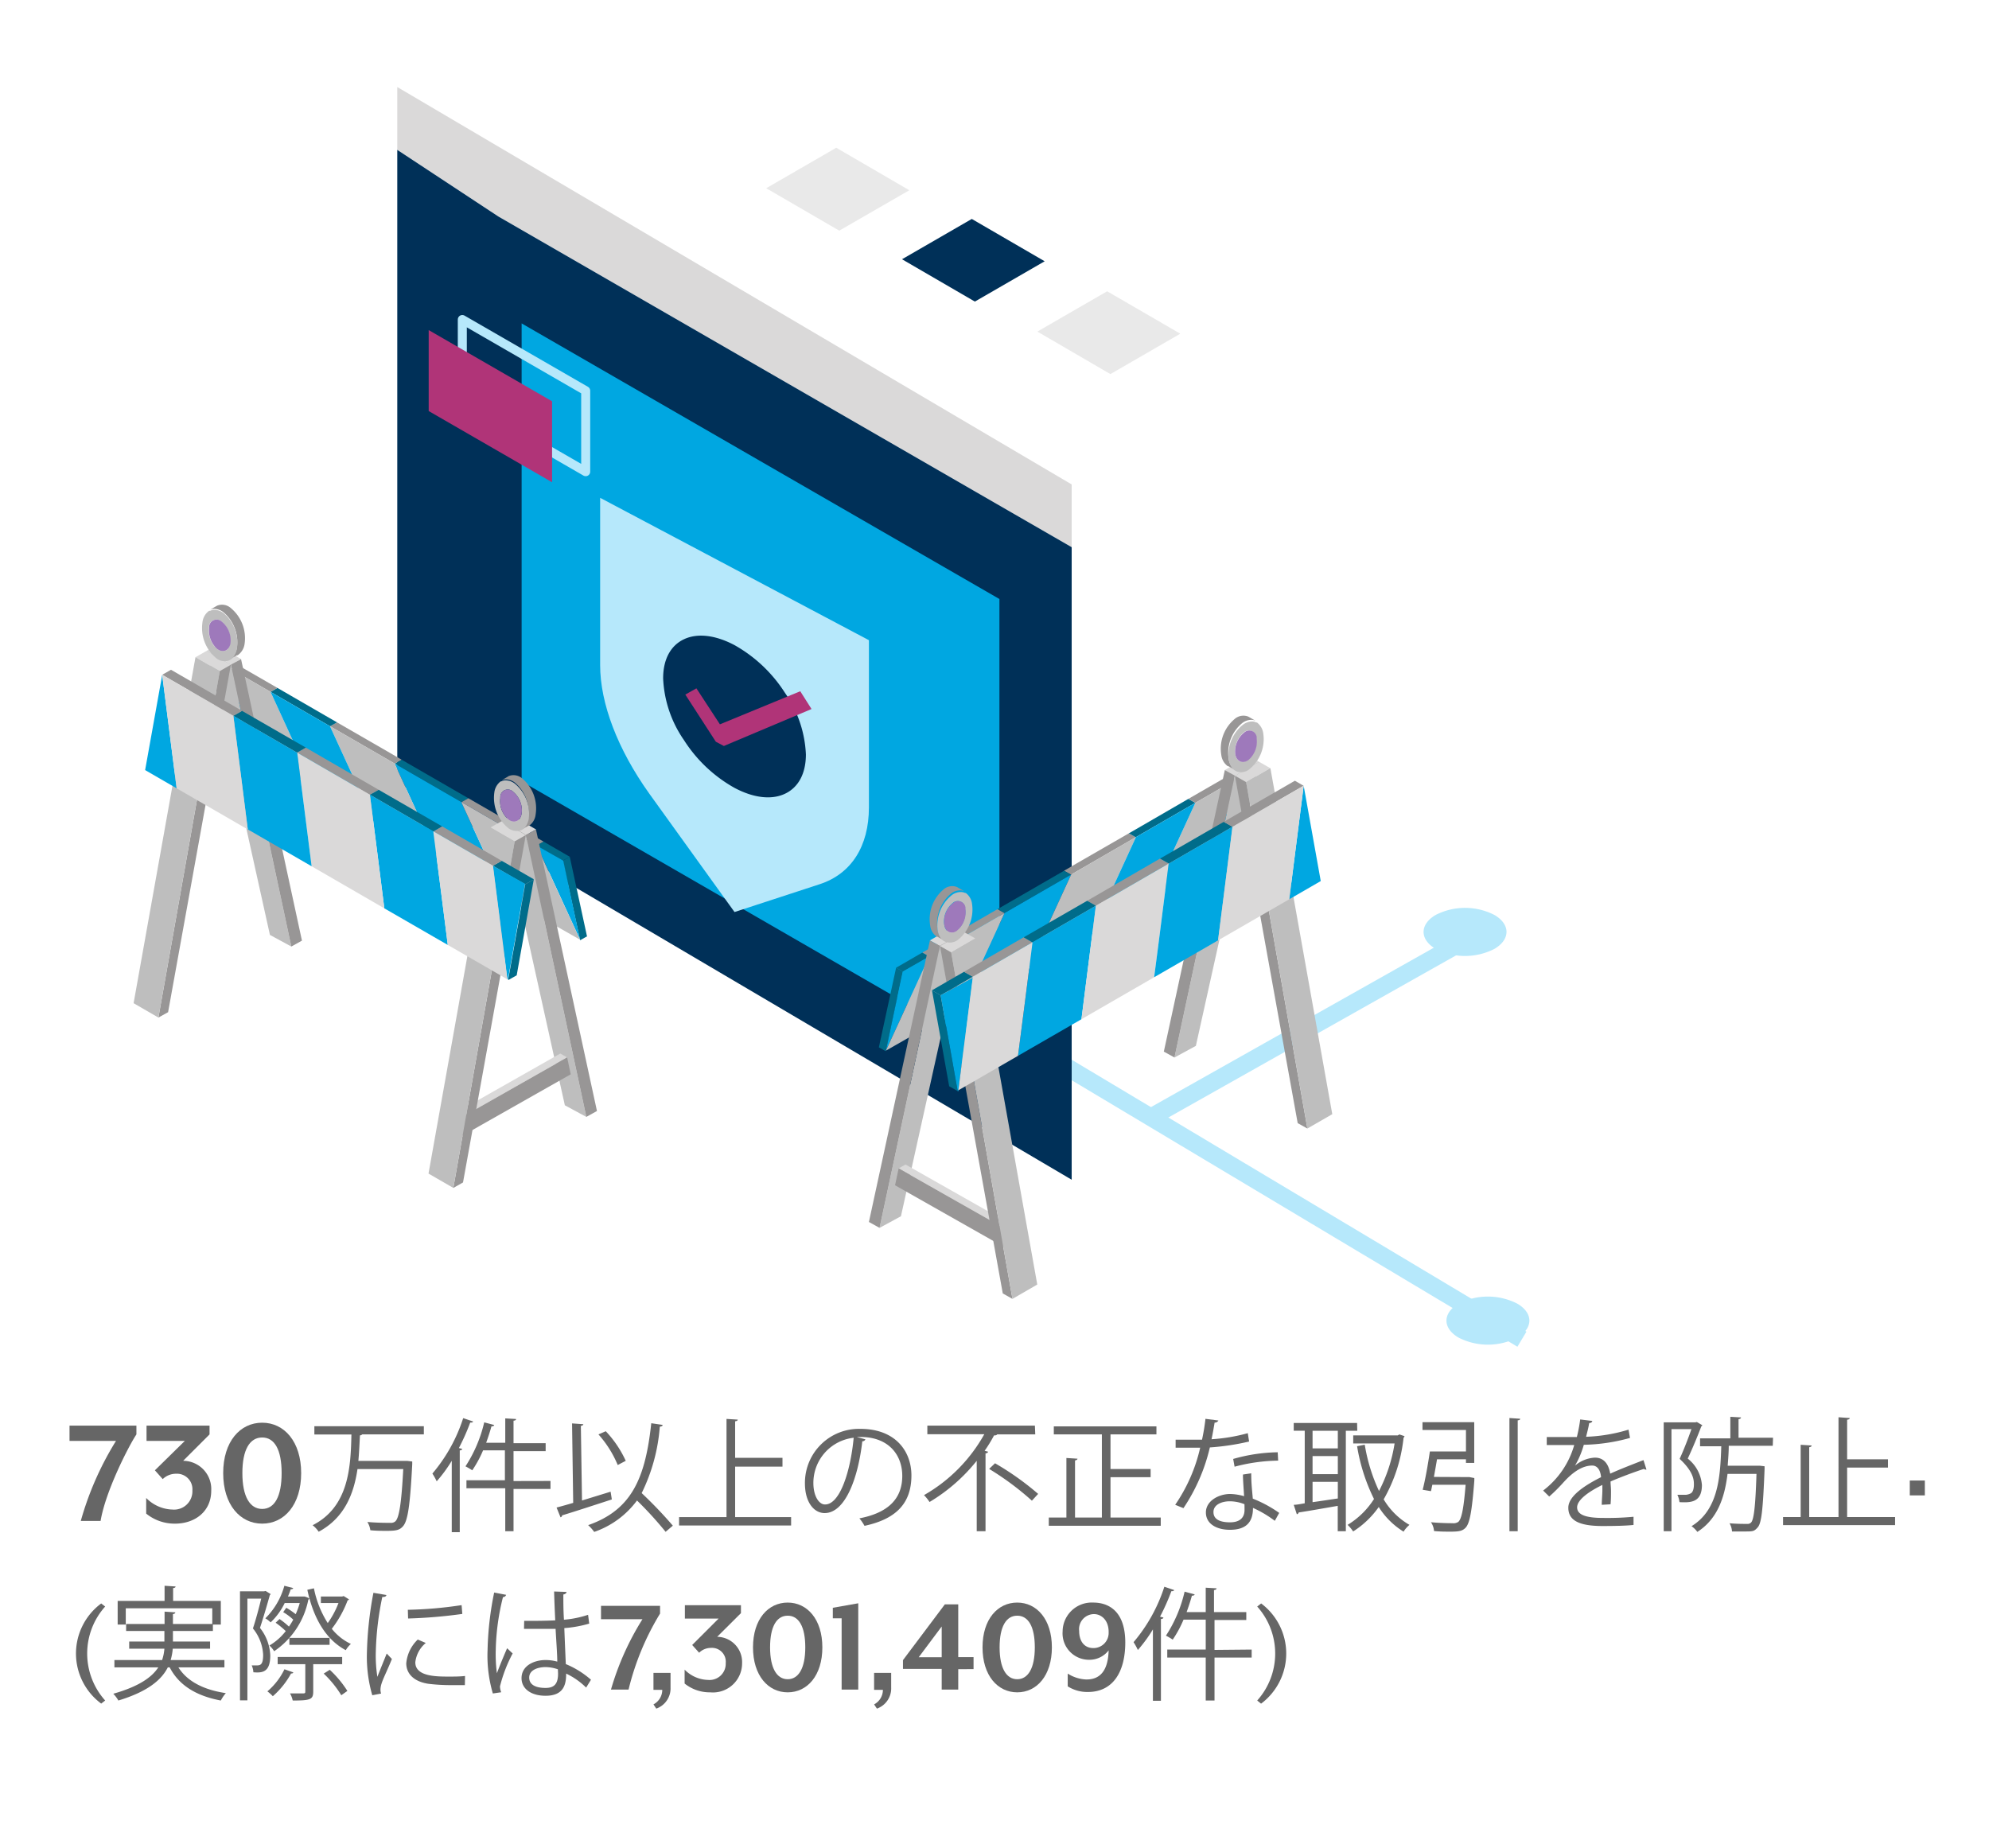 <svg id="7913f2cc-8426-4262-a59f-365bd0ae9d08" data-name="Layer 1" xmlns="http://www.w3.org/2000/svg" xmlns:xlink="http://www.w3.org/1999/xlink" viewBox="0 0 226 210"><defs><clipPath id="7d7936cb-27d4-4f41-bca5-639691f6e3e1"><polygon points="134.11 37.92 125.8 33.1 117.87 37.68 126.17 42.51 134.11 37.92" style="fill:none"/></clipPath><clipPath id="7b8c4732-e378-4580-8c53-3577afaa64fa"><polygon points="118.7 29.69 110.42 24.88 102.49 29.46 110.77 34.27 118.7 29.69" style="fill:none"/></clipPath><clipPath id="aca85e1f-8408-4b09-a28c-c0bf0352b019"><polygon points="103.32 21.62 95.02 16.79 87.06 21.39 95.36 26.21 103.32 21.62" style="fill:none"/></clipPath></defs><title>OurOffering</title><line x1="88.86" y1="101.91" x2="172.93" y2="152.18" style="fill:none;stroke:#b6e8fb;stroke-miterlimit:10;stroke-width:2px"/><g style="isolation:isolate"><path d="M172.4,152a7.33,7.33,0,0,1-6.67,0c-1.84-1.07-1.83-2.79,0-3.86a7.33,7.33,0,0,1,6.67,0c1.84,1.07,1.83,2.79,0,3.86Z" style="fill:#b6e8fb"/></g><line x1="131" y1="126.83" x2="165.99" y2="107.11" style="fill:none;stroke:#b6e8fb;stroke-miterlimit:10;stroke-width:2px"/><g style="isolation:isolate"><path d="M169.8,107.83a7.33,7.33,0,0,1-6.67,0c-1.84-1.07-1.83-2.79,0-3.86a7.33,7.33,0,0,1,6.67,0c1.84,1.07,1.83,2.79,0,3.86Z" style="fill:#b6e8fb"/></g><path d="M11.43,172.83H9.18a35.19,35.19,0,0,1,4-9.09H7.9V162h7.6v1C14.62,164.32,12,169.43,11.43,172.83Z" style="fill:#666"/><path d="M19.89,173.14A5.12,5.12,0,0,1,16.61,172v-1.78a4.33,4.33,0,0,0,3,1.32,2.08,2.08,0,0,0,2.25-2.17A1.76,1.76,0,0,0,20,167.47a2.16,2.16,0,0,0-1.51.61l-.89-1L21,163.74H16.65V162h7.16v1l-3,3a3.21,3.21,0,0,1,3.19,3.4C24,171.75,22.16,173.14,19.89,173.14Z" style="fill:#666"/><path d="M29.79,173.14c-2.5,0-4.43-2.14-4.43-5.74s1.93-5.73,4.43-5.73,4.43,2.14,4.43,5.73S32.31,173.14,29.79,173.14Zm0-9.79c-1.41,0-2.25,1.38-2.25,4.05s.86,4.07,2.25,4.07S32,170.08,32,167.4,31.19,163.35,29.79,163.35Z" style="fill:#666"/><path d="M48.16,163h-7a.39.39,0,0,1-.26.11c-.05.91-.09,1.91-.18,2.9h5.56l.56.07c0,.09,0,.22,0,.32-.25,4.75-.51,6.47-1.07,7.06-.36.4-.73.5-1.82.5-.53,0-1.2,0-1.87-.07a2.33,2.33,0,0,0-.34-.94c1.11.1,2.17.1,2.62.1a.75.75,0,0,0,.56-.17c.43-.4.69-2,.9-5.94h-5.2c-.41,2.78-1.46,5.54-4.41,7.12a3.23,3.23,0,0,0-.69-.74c4.12-2.09,4.33-6.61,4.41-10.31H35.72v-.94H48.16Z" style="fill:#666"/><path d="M51.33,166a16.14,16.14,0,0,1-1.71,2.33,7.11,7.11,0,0,0-.49-.88,18.47,18.47,0,0,0,3.5-6.3l1.12.38c0,.1-.15.14-.32.12a24.89,24.89,0,0,1-1.29,2.9l.38.1c0,.08-.1.15-.28.17v9.29h-.91Zm11.22,2.29v.91h-4.2V174h-.94v-4.88H53v-.91h4.37v-3.4H54.89a12.86,12.86,0,0,1-1.23,2.27,7.37,7.37,0,0,0-.77-.45,15.68,15.68,0,0,0,2.13-5l1.13.3c0,.1-.14.16-.31.16-.17.62-.38,1.25-.6,1.86h2.17v-2.77l1.23.07c0,.11-.1.18-.29.19V164H62v.9H58.35v3.4Z" style="fill:#666"/><path d="M66.13,170.51l3.25-1,.14.88c-2.06.67-4.26,1.39-5.65,1.81a.23.23,0,0,1-.18.22l-.45-1.11c.54-.14,1.18-.32,1.89-.53L65,161.75l1.28.09c0,.09-.1.17-.28.19Zm9.16-8.59c0,.13-.13.18-.32.2a20.58,20.58,0,0,1-2.06,7.55,48.18,48.18,0,0,1,3.54,3.7l-.82.7a41.27,41.27,0,0,0-3.25-3.56,10.17,10.17,0,0,1-4.86,3.57,5.38,5.38,0,0,0-.69-.77c4.93-1.72,6.5-5.31,7.17-11.58Zm-6.46.72A12.36,12.36,0,0,1,71.1,166l-.91.48A12.36,12.36,0,0,0,68,163Z" style="fill:#666"/><path d="M83.53,172.4h6.36v.95H77.16v-.95h5.39V161.24l1.28.08c0,.1-.1.17-.3.19v4.15h5.38v1H83.53Z" style="fill:#666"/><path d="M98.33,163.56a.35.35,0,0,1-.35.22c-.5,4.36-2,8.16-4.28,8.16-1.18,0-2.24-1.18-2.24-3.39a6.14,6.14,0,0,1,6.3-6.18c4,0,5.8,2.56,5.8,5.29,0,3.34-1.94,5-5.33,5.73a5.37,5.37,0,0,0-.58-.85c3.22-.62,4.87-2.19,4.87-4.83,0-2.31-1.48-4.42-4.76-4.42l-.42,0ZM97,163.38a5.16,5.16,0,0,0-4.58,5.14c0,1.5.64,2.44,1.31,2.44C95.42,171,96.64,167.22,97,163.38Z" style="fill:#666"/><path d="M117.63,163H113.3c-.06.1-.2.12-.35.11a16.09,16.09,0,0,1-1.07,1.75l.4.11a.3.3,0,0,1-.3.18V174h-1V166a19.94,19.94,0,0,1-5.36,4.68,5.13,5.13,0,0,0-.63-.78,18.11,18.11,0,0,0,6.85-6.92h-6.47V162h12.22Zm-.38,7.53a32.46,32.46,0,0,0-4.86-3.61l.67-.64a32,32,0,0,1,4.9,3.48Z" style="fill:#666"/><path d="M126.18,172.45h5.71v.93H119.17v-.93h2v-6.77l1.26.08c0,.1-.1.17-.28.2v6.49h3.05V163h-5.46v-.91H131.4V163h-5.22v3.93h4.56v.93h-4.56Z" style="fill:#666"/><path d="M138.44,161.42a.46.46,0,0,1-.43.24c-.1.61-.23,1.34-.35,1.89a20,20,0,0,0,4.12-.69l.15.95a27.62,27.62,0,0,1-4.46.67,20.85,20.85,0,0,1-3,6.9l-.94-.38a18.76,18.76,0,0,0,2.84-6.49h-2.79v-.91h3a23,23,0,0,0,.39-2.37Zm3.73,6c0,1.14.1,1.91.18,2.88a14.15,14.15,0,0,1,3,1.62l-.5.9a12.7,12.7,0,0,0-2.48-1.47c0,1.4-.56,2.49-2.62,2.49-1.55,0-2.75-.7-2.73-2s1.47-2.07,2.76-2.07a6.16,6.16,0,0,1,1.58.25c-.05-.89-.13-1.81-.13-2.46Zm-.77,3.51a4.62,4.62,0,0,0-1.67-.33c-.84,0-1.84.34-1.85,1.21s.79,1.18,1.88,1.18,1.65-.5,1.65-1.42C141.41,171.31,141.41,171.1,141.4,170.89Zm3.83-4.95a20.18,20.18,0,0,0-4.95.69l-.16-.88a19.28,19.28,0,0,1,5.06-.76Z" style="fill:#666"/><path d="M154.22,162.59h-1.3V174H152v-2.88c-1.68.29-3.35.59-4.44.75a.24.24,0,0,1-.21.2L147,171c.37,0,.79-.1,1.25-.17v-8.25H147v-.88h7.2Zm-2.21,2v-2h-2.87v2Zm0,2.93v-2.06h-2.87v2.06Zm-2.87.87v2.31c.89-.12,1.89-.28,2.87-.42v-1.89ZM159,163l.59.2a.37.37,0,0,1-.11.18,17.89,17.89,0,0,1-2.26,7,8.13,8.13,0,0,0,2.93,2.9,3.29,3.29,0,0,0-.67.77,8.77,8.77,0,0,1-2.82-2.8,10.33,10.33,0,0,1-2.91,2.78,4,4,0,0,0-.63-.75,9.2,9.2,0,0,0,3-2.94,21.15,21.15,0,0,1-1.92-6l.87-.17a19.91,19.91,0,0,0,1.62,5.26,17.58,17.58,0,0,0,1.77-5.4h-4.7v-.92h5.07Z" style="fill:#666"/><path d="M166.75,167.85l.21,0,.56.11c0,.08,0,.2,0,.29-.27,3.49-.52,4.87-1,5.36-.35.37-.77.44-1.73.44-.5,0-1.17,0-1.85-.07a2,2,0,0,0-.35-1c1.05.1,2.09.11,2.44.11a1,1,0,0,0,.67-.15c.37-.33.61-1.48.83-4.22h-3.78c-.06.27-.1.5-.16.73l-.94-.16c.3-1.13.62-3,.82-4.35h4.1V162.5h-4.94v-.89h5.88v4.63h-.94v-.41h-3.29c-.11.67-.24,1.37-.35,2Zm4.76-6.71,1.22.08c0,.1-.08.17-.28.18V174h-.94Z" style="fill:#666"/><path d="M187.08,167l-.08,0a.33.33,0,0,1-.21-.08c-1.07.35-2.62.92-3.79,1.43,0,.32.05.69.05,1.09s0,.95-.05,1.5l-1,.06c0-.51.07-1.15.07-1.7,0-.21,0-.4,0-.56-1.58.77-2.87,1.71-2.87,2.55s1,1.2,2.9,1.2a32,32,0,0,0,3.51-.13l0,.93c-.83.09-2.09.12-3.53.12-2.69,0-3.88-.65-3.88-2.08,0-1.23,1.62-2.42,3.72-3.47-.08-.88-.47-1.32-1-1.32-1,0-2.09.58-3.35,2-.39.43-.94,1-1.54,1.52l-.69-.68a9.86,9.86,0,0,0,3.53-5.17h-3.12v-.91c.85,0,1.85,0,2.42,0l1,0a17,17,0,0,0,.38-2l1.37.17c0,.14-.14.22-.35.25-.09.56-.22,1-.35,1.55a18.66,18.66,0,0,0,4.82-.81l.17.94a20.87,20.87,0,0,1-5.25.78,10.17,10.17,0,0,1-1,2.37h0a3.77,3.77,0,0,1,2.26-.91c1,0,1.55.69,1.74,1.82,1.17-.53,2.66-1.1,3.78-1.54Z" style="fill:#666"/><path d="M192.8,161.59l.63.37a.37.37,0,0,1-.12.13c-.41,1.08-1,2.51-1.54,3.66a4.22,4.22,0,0,1,1.61,3c0,2.05-1.36,2-2.55,1.95a2.52,2.52,0,0,0-.24-.84c.38,0,.74,0,1,0a1.5,1.5,0,0,0,.52-.16c.25-.13.36-.54.36-1s0-1.42-1.62-2.92c.49-1.07,1-2.4,1.34-3.38h-2.27V174h-.88V161.63h3.6Zm8.63,2.7h-5c0,.76-.07,1.51-.12,2.27h3.46l.21,0,.52.06c0,.07,0,.2,0,.31-.18,4.55-.34,6.12-.77,6.62s-.57.48-1.64.48c-.38,0-.82,0-1.29,0a2.13,2.13,0,0,0-.28-.93c.83.07,1.63.07,2,.07a.57.57,0,0,0,.45-.16c.31-.35.49-1.76.61-5.52h-3.29c-.32,2.64-1.12,5.11-3.43,6.59a2.72,2.72,0,0,0-.66-.65c3-1.84,3.27-5.47,3.38-9.08h-2.41v-.9h3.44V161l1.21.07c0,.1-.08.17-.28.2v2.11h3.92Z" style="fill:#666"/><path d="M209.88,172.39h5.45v.92H202.6v-.92h2v-8.21l1.25.08c0,.1-.1.17-.28.2v7.93h3.33V161.05l1.28.09c0,.1-.1.17-.3.19v4.5h4.64v.94h-4.64Z" style="fill:#666"/><path d="M217,169.93v-1.69h1.71v1.69Z" style="fill:#666"/><path d="M11.5,193.59a7.08,7.08,0,0,1,0-11.38l.45.35a8,8,0,0,0,0,10.68Z" style="fill:#666"/><path d="M25.5,189.47H20.27c1,1.6,2.89,2.56,5.39,2.93a4.29,4.29,0,0,0-.57.84c-2.77-.52-4.75-1.71-5.81-3.77h-.21c-.72,1.43-2.29,2.76-5.62,3.77a3.7,3.7,0,0,0-.58-.77c2.93-.83,4.39-1.88,5.12-3H13v-.83h5.42a5.47,5.47,0,0,0,.26-1.29h-4v-.81h4v-1.2H14.33v-.8H18.7v-1.4l1.22.08c0,.1-.08.17-.27.2v1.12h4.47v-1.78H14.29v1.85h-.92v-2.69H18.7V180.2l1.25.08c0,.1-.1.17-.28.18v1.46h5.42v2.69h-.9v.73H19.65v1.2h4.22v.81H19.63a6.37,6.37,0,0,1-.24,1.29H25.5Z" style="fill:#666"/><path d="M30.18,180.79l.57.35a.26.26,0,0,1-.09.12c-.3,1.08-.73,2.55-1.12,3.73a5.38,5.38,0,0,1,1.17,3.12c0,1.95-.92,2-1.92,1.92a2.18,2.18,0,0,0-.19-.78h.5c.44,0,.8,0,.8-1.2a5.14,5.14,0,0,0-1.16-3c.35-1.06.7-2.39.94-3.39H28.11v11.56h-.84V180.83H30Zm2.35,1.91a8.77,8.77,0,0,1,1.07.73,9.51,9.51,0,0,0,.46-1.27H32.35a7.44,7.44,0,0,1-1.6,2.2,3.26,3.26,0,0,0-.6-.46,8.3,8.3,0,0,0,2.16-3.7l1,.26c0,.1-.13.14-.28.14-.08.27-.2.55-.31.82h1.72l.17,0a2.3,2.3,0,0,1,.53.22.46.46,0,0,1-.11.16,9.25,9.25,0,0,1-3.88,5.84,2.75,2.75,0,0,0-.54-.65,6.58,6.58,0,0,0,1.86-1.64,10,10,0,0,0-1.15-.95l.44-.42a8.38,8.38,0,0,1,1.07.86,7.34,7.34,0,0,0,.49-.79,6.15,6.15,0,0,0-1.14-.85Zm.54,7.47A9.31,9.31,0,0,1,31,192.75a4.76,4.76,0,0,0-.62-.55,7.65,7.65,0,0,0,1.94-2.51l1,.35C33.32,190.13,33.22,190.17,33.07,190.17Zm5.81-1.06H35.59v3.13c0,.89-.34,1-2.33,1a2.77,2.77,0,0,0-.31-.81h1.52c.18,0,.22-.05.22-.21v-3.11H31.55v-.82h7.33Zm-6-2.2v-.79h4.57v.79Zm6.17-5.54.6.37c0,.07-.1.1-.15.12a12.48,12.48,0,0,1-1.8,3.23,6.12,6.12,0,0,0,2.17,1.72,2.86,2.86,0,0,0-.58.71c-2.3-1.22-3.69-3.69-4.37-6.86l.75-.17a11.47,11.47,0,0,0,1.57,3.95,10,10,0,0,0,1.22-2.28h-2v-.74h2.42Zm-.27,11.27a12.13,12.13,0,0,0-2-2.46l.69-.43a12,12,0,0,1,2,2.4Z" style="fill:#666"/><path d="M43.9,181.25c0,.15-.18.24-.46.22a33.65,33.65,0,0,0-.74,6.3,15.49,15.49,0,0,0,.18,2.78c.26-.69.87-2.16,1.06-2.65l.59.62c-.57,1.41-1,2.21-1.19,2.84a2.39,2.39,0,0,0-.11.66,1.55,1.55,0,0,0,.07.43l-1,.19a15.65,15.65,0,0,1-.61-4.82,40.65,40.65,0,0,1,.74-6.82Zm8.92,10.24c-.5,0-1,0-1.54,0a20.73,20.73,0,0,1-2.6-.15c-1.73-.26-2.52-1.21-2.52-2.33a4.26,4.26,0,0,1,1.31-2.7l.91.39a3.32,3.32,0,0,0-1.19,2.2c0,1.62,2.38,1.62,3.84,1.62.59,0,1.22,0,1.81-.07Zm-6.48-8.56a46,46,0,0,0,6.11-.53l.08,1a55.84,55.84,0,0,1-6.16.52Z" style="fill:#666"/><path d="M56,192.44a15.24,15.24,0,0,1-.6-4.93,35.85,35.85,0,0,1,.75-6.54l1.36.26a.38.38,0,0,1-.36.26,26.51,26.51,0,0,0-.82,6,16.77,16.77,0,0,0,.13,2.65c.31-.84.87-2.18,1.16-2.84l.63.59a16.42,16.42,0,0,0-1.44,3.74,1.91,1.91,0,0,0,.14.67Zm3.56-8.25c1.17,0,2.35,0,3.53-.06-.06-1.2-.1-2.24-.13-3.28l1.41.05c0,.14-.14.25-.36.29,0,.9,0,1.81.07,2.87a11.74,11.74,0,0,0,2.74-.56l.13,1a13.56,13.56,0,0,1-2.83.51c.06,1.55.13,3.19.17,4.09a10.29,10.29,0,0,1,2.86,1.78l-.55.89a8.27,8.27,0,0,0-2.27-1.59c0,1.19-.24,2.52-2.34,2.52-1.64,0-2.73-.79-2.73-2,0-1.43,1.44-2.06,2.73-2.06a5,5,0,0,1,1.33.18c0-.88-.12-2.35-.19-3.72-.44,0-1,0-1.43,0H59.54Zm3.83,5.5a4.67,4.67,0,0,0-1.38-.25c-.86,0-1.88.31-1.88,1.19s.84,1.18,1.86,1.18,1.42-.5,1.42-1.63Z" style="fill:#666"/><path d="M71.42,192h-2A31.41,31.41,0,0,1,73,184H68.29v-1.52H75v.88A30.14,30.14,0,0,0,71.42,192Z" style="fill:#666"/><path d="M74.57,194.16l-.32-.48a1.87,1.87,0,0,0,1-1.65h-1V190.1h1.94v1.65A2.44,2.44,0,0,1,74.57,194.16Z" style="fill:#666"/><path d="M80.7,192.31a4.54,4.54,0,0,1-2.91-1v-1.58a3.86,3.86,0,0,0,2.67,1.17,1.84,1.84,0,0,0,2-1.92,1.57,1.57,0,0,0-1.68-1.72,1.9,1.9,0,0,0-1.34.55l-.79-.88,3-3H77.82v-1.52h6.37v.9L81.49,186a2.87,2.87,0,0,1,2.83,3A3.31,3.31,0,0,1,80.7,192.31Z" style="fill:#666"/><path d="M89.5,192.31c-2.22,0-3.94-1.91-3.94-5.11s1.72-5.09,3.94-5.09,3.94,1.9,3.94,5.09S91.74,192.31,89.5,192.31Zm0-8.71c-1.25,0-2,1.23-2,3.6s.77,3.62,2,3.62,2-1.24,2-3.62S90.75,183.6,89.5,183.6Z" style="fill:#666"/><path d="M95.63,192v-8.1h-1v-1.2l2.89-.51V192Z" style="fill:#666"/><path d="M99.64,194.16l-.32-.48a1.87,1.87,0,0,0,1-1.65h-1V190.1h1.94v1.65A2.44,2.44,0,0,1,99.64,194.16Z" style="fill:#666"/><path d="M108.88,189.68V192H107v-2.35H102.6v-1l4.76-6.34h1.52v6h1.74v1.36ZM107,184.83l-2.61,3.49H107Z" style="fill:#666"/><path d="M115.58,192.31c-2.22,0-3.94-1.91-3.94-5.11s1.72-5.09,3.94-5.09,3.94,1.9,3.94,5.09S117.82,192.31,115.58,192.31Zm0-8.71c-1.25,0-2,1.23-2,3.6s.77,3.62,2,3.62,2-1.24,2-3.62S116.83,183.6,115.58,183.6Z" style="fill:#666"/><path d="M123.61,192.27a4.14,4.14,0,0,1-2.29-.64v-1.45a4.22,4.22,0,0,0,2.12.67c1.42,0,2.46-.82,2.53-3.31a2.75,2.75,0,0,1-2.23,1.07,3,3,0,0,1-3-3.22,3.31,3.31,0,0,1,3.49-3.28c1.54,0,3.63.78,3.63,4.55C127.85,190.08,126.4,192.27,123.61,192.27Zm.69-8.85a1.71,1.71,0,0,0-1.68,1.92c0,1.11.54,1.94,1.62,1.94a1.72,1.72,0,0,0,1.73-1.76C126,184.16,125.18,183.42,124.3,183.42Z" style="fill:#666"/><path d="M131,185.16a16.83,16.83,0,0,1-1.71,2.34,6.55,6.55,0,0,0-.49-.89,18.47,18.47,0,0,0,3.5-6.3l1.12.38c-.05.1-.15.14-.32.12a24.89,24.89,0,0,1-1.29,2.9l.38.1c0,.09-.1.16-.28.17v9.29H131Zm11.22,2.29v.91H138v4.88H137v-4.88h-4.37v-.91H137v-3.4h-2.52a12.86,12.86,0,0,1-1.23,2.27,7.37,7.37,0,0,0-.77-.45,15.46,15.46,0,0,0,2.12-5l1.14.31c0,.09-.14.15-.31.15-.17.62-.38,1.25-.6,1.86H137v-2.77l1.23.07c0,.11-.1.18-.29.2v2.5h3.67v.9H138v3.4Z" style="fill:#666"/><path d="M143.28,193.59l-.43-.35a8,8,0,0,0,0-10.68l.45-.35a7.11,7.11,0,0,1,0,11.38Z" style="fill:#666"/><polyline points="56.64 24.61 121.77 62.18 121.77 55.05 45.14 9.89 45.14 17.03 56.64 24.61" style="fill:#dad9d9"/><polyline points="121.77 134.06 121.77 62.18 56.64 24.61 45.14 17.03 45.14 88.91" style="fill:#003058"/><polygon points="59.27 36.75 59.27 88.79 113.56 120.11 113.56 68.07 59.27 36.75" style="fill:#00a7e1"/><polygon points="52.53 45.51 66.55 53.6 66.55 44.4 52.53 36.31 52.53 45.51" style="fill:none;stroke:#b6e8fb;stroke-linecap:round;stroke-linejoin:round;stroke-width:1.025px"/><path d="M93.16,100.47l-9.7,3.17L73.75,90.15c-3.56-5-5.56-10.2-5.56-14.58v-19L98.73,72.75v19C98.73,96.18,96.72,99.3,93.16,100.47Z" style="fill:#b6e8fb"/><path d="M83.46,89.53h0c2.16,1.15,4.2,1.39,5.73.67s2.38-2.3,2.38-4.47a13.22,13.22,0,0,0-2.38-7,16.21,16.21,0,0,0-5.73-5.42h0c-2.17-1.15-4.21-1.39-5.74-.67s-2.38,2.3-2.37,4.47a13.29,13.29,0,0,0,2.37,7A16.15,16.15,0,0,0,83.46,89.53Z" style="fill:#003058"/><polygon points="90.93 78.55 81.8 82.31 79.13 78.22 77.87 78.93 81.34 84.29 82.25 84.77 92.21 80.57 90.93 78.55" style="fill:#b03478"/><polygon points="48.71 46.71 62.73 54.8 62.73 45.6 48.71 37.51 48.71 46.71" style="fill:#b03478"/><polygon points="99.86 119.02 100.05 119.12 99.86 119.02 101.82 109.97 102.6 110.41 100.66 119.39 100.63 119.45 100.05 119.12 99.86 119.02" style="fill:#006c8a"/><polygon points="120.9 98.95 121.69 99.39 121.71 99.38 129.04 95.14 128.26 94.7 122.27 98.15 120.9 98.95" style="fill:#989696"/><polygon points="113.33 103.32 114.12 103.76 114.14 103.75 121.69 99.39 120.9 98.95 114.7 102.53 113.33 103.32" style="fill:#006c8a"/><polygon points="128.26 94.7 129.04 95.14 129.06 95.13 135.82 91.23 135.03 90.78 129.63 93.91 128.26 94.7" style="fill:#006c8a"/><polygon points="104.79 108.25 105.57 108.69 105.58 108.69 114.12 103.76 113.33 103.32 106.13 107.48 104.79 108.25" style="fill:#989696"/><polygon points="101.82 109.97 102.6 110.41 105.57 108.7 105.57 108.69 104.79 108.25 101.82 109.97" style="fill:#006c8a"/><polygon points="135.03 90.78 135.82 91.23 140.26 88.67 140.26 88.67 139.47 88.22 136.38 90 135.03 90.78" style="fill:#989696"/><polygon points="136.46 98.78 138.3 97.72 139.5 92.17 136.46 98.78" style="fill:none;stroke:#00a7e1;stroke-miterlimit:10;stroke-width:0.25px"/><path d="M100.66,119.39l4.91-10.69-3,1.71Z" style="fill:#00a7e1"/><polygon points="109.19 114.53 116.76 110.16 121.7 99.4 121.69 99.39 114.14 103.75 114.13 103.77 109.19 114.53" style="fill:#00a7e1"/><polygon points="109.19 114.53 114.13 103.77 114.12 103.76 105.58 108.69 105.57 108.69 105.57 108.7 100.66 119.39 109.19 114.53" style="fill:#bebebe"/><polygon points="116.76 110.16 124.12 105.91 129.06 95.15 129.04 95.14 121.71 99.38 121.7 99.4 116.76 110.16" style="fill:#bebebe"/><polygon points="130.87 102.01 136.46 98.78 139.5 92.17 140.26 88.67 135.82 91.23 130.87 102.01" style="fill:#bebebe"/><polygon points="124.12 105.91 130.87 102.01 135.82 91.23 129.06 95.13 129.06 95.15 124.12 105.91" style="fill:#00a7e1"/><polygon points="109.54 105.91 106.88 107.44 106.79 107.49 105.65 106.87 108.39 105.26 109.54 105.91" style="fill:#dad9d9"/><polygon points="109.54 105.91 102.37 138.21 99.94 139.53 106.8 107.48 109.54 105.91" style="fill:#bebebe"/><polygon points="99.94 139.53 98.73 138.86 105.66 106.87 106.8 107.49 99.94 139.53" style="fill:#989696"/><polygon points="102.11 132.77 115.5 140.36 115.33 139.38 102.89 132.33 102.11 132.77" style="fill:#dad9d9"/><polygon points="101.7 134.69 115.93 142.75 115.5 140.36 102.11 132.77 102.11 132.77 101.7 134.69" style="fill:#989696"/><polygon points="106.88 107.48 107.77 106.96 109.56 105.93 110.82 106.64 108.08 108.23 107.99 108.18 106.89 107.56 106.81 107.51 106.88 107.48" style="fill:#dad9d9"/><polygon points="106.81 107.51 113.94 146.98 115.04 147.6 108.08 108.23 106.81 107.51" style="fill:#989696"/><polygon points="115.04 147.6 117.86 145.97 111.46 110.15 110.83 106.65 110.82 106.64 108.08 108.23 115.04 147.6" style="fill:#bebebe"/><polygon points="143.05 86.55 140.39 88.08 140.3 88.13 139.16 87.51 141.91 85.91 143.05 86.55" style="fill:#dad9d9"/><polygon points="143.05 86.55 135.88 118.85 133.45 120.17 140.31 88.13 143.05 86.55" style="fill:#bebebe"/><polygon points="133.45 120.17 132.24 119.5 139.17 87.51 140.31 88.13 133.45 120.17" style="fill:#989696"/><polygon points="140.39 88.12 141.28 87.6 143.07 86.57 144.33 87.29 141.59 88.88 141.5 88.83 140.41 88.2 140.32 88.16 140.39 88.12" style="fill:#dad9d9"/><polygon points="140.32 88.16 147.45 127.63 148.55 128.24 141.59 88.88 140.32 88.16" style="fill:#989696"/><polygon points="148.55 128.24 151.38 126.61 144.98 90.8 144.35 87.3 144.33 87.29 141.59 88.88 148.55 128.24" style="fill:#bebebe"/><path d="M105.69,105.17a1.78,1.78,0,0,0,.75,1.27h0l.06,0,.72.4a1.32,1.32,0,0,1-.3-.28,2.11,2.11,0,0,1-.4-1,4.42,4.42,0,0,1,1.52-4,1.67,1.67,0,0,1,1.17-.38,1.26,1.26,0,0,1,.38.1l-.68-.38h0l-.16-.1h0a1.5,1.5,0,0,0-1.55.28A4.42,4.42,0,0,0,105.69,105.17Z" style="fill:#989696"/><path d="M106.53,105.65a2.11,2.11,0,0,0,.4,1,1.32,1.32,0,0,0,.3.28h0l.18.09h0a1.52,1.52,0,0,0,1.52-.29,4.4,4.4,0,0,0,1.52-4,1.81,1.81,0,0,0-.72-1.26h0l0,0-.07,0h0a1.26,1.26,0,0,0-.38-.1,1.67,1.67,0,0,0-1.17.38A4.42,4.42,0,0,0,106.53,105.65Zm.76-.56a2.7,2.7,0,0,1,.93-2.45.85.85,0,0,1,1.44.47h0a1.21,1.21,0,0,1,0,.18,2.72,2.72,0,0,1-.94,2.45,1.24,1.24,0,0,1-.31.18h0C107.9,106.13,107.41,105.81,107.29,105.09Z" style="fill:#bebebe"/><path d="M107.29,105.09c.12.72.61,1,1.16.83h0a1.24,1.24,0,0,0,.31-.18,2.72,2.72,0,0,0,.94-2.45,1.21,1.21,0,0,0,0-.18h0a.85.85,0,0,0-1.44-.47A2.7,2.7,0,0,0,107.29,105.09Z" style="fill:#9e79bb"/><path d="M138.77,85.79a1.83,1.83,0,0,0,.74,1.28h0l.07,0,.72.4a1.13,1.13,0,0,1-.3-.28,2.11,2.11,0,0,1-.4-1,4.39,4.39,0,0,1,1.52-4,1.73,1.73,0,0,1,1.17-.39,1.27,1.27,0,0,1,.38.11l-.68-.39h0l-.16-.09h0a1.5,1.5,0,0,0-1.55.28A4.39,4.39,0,0,0,138.77,85.79Z" style="fill:#989696"/><path d="M139.61,86.27a2.11,2.11,0,0,0,.4,1,1.13,1.13,0,0,0,.3.28h0l.18.1h0a1.49,1.49,0,0,0,1.53-.29,4.39,4.39,0,0,0,1.52-4,1.85,1.85,0,0,0-.72-1.26h0l0,0-.07,0h0a1.27,1.27,0,0,0-.38-.11,1.73,1.73,0,0,0-1.17.39A4.39,4.39,0,0,0,139.61,86.27Zm.75-.56a2.74,2.74,0,0,1,.94-2.45.85.85,0,0,1,1.44.47h0c0,.06,0,.12,0,.19a2.74,2.74,0,0,1-.94,2.45,1.41,1.41,0,0,1-.32.17h0C141,86.75,140.49,86.43,140.36,85.71Z" style="fill:#bebebe"/><path d="M140.36,85.71c.13.72.62,1,1.17.83h0a1.41,1.41,0,0,0,.32-.17,2.74,2.74,0,0,0,.94-2.45c0-.07,0-.13,0-.19h0a.85.85,0,0,0-1.44-.47A2.74,2.74,0,0,0,140.36,85.71Z" style="fill:#9e79bb"/><polygon points="131.8 97.57 132.79 98.13 132.8 98.14 140.04 93.95 140.04 93.95 139.05 93.39 132.95 96.91 131.8 97.57" style="fill:#006c8a"/><polygon points="139.05 93.39 140.04 93.95 140.04 93.95 140.05 93.95 148.12 89.29 147.13 88.72 140.2 92.72 139.05 93.39" style="fill:#989696"/><polygon points="105.9 112.53 105.9 112.55 106.88 113.1 110.53 110.99 109.54 110.43 105.9 112.53" style="fill:#006c8a"/><polygon points="123.53 102.36 124.52 102.92 124.52 102.92 132.79 98.14 132.79 98.13 131.8 97.57 123.53 102.36" style="fill:#989696"/><polygon points="109.54 110.43 110.53 110.99 110.54 110.99 117.31 107.08 116.32 106.51 110.69 109.76 109.54 110.43" style="fill:#989696"/><polygon points="116.32 106.51 117.31 107.08 117.32 107.08 124.52 102.92 123.53 102.36 117.47 105.85 116.32 106.51" style="fill:#006c8a"/><polygon points="108.81 123.95 108.79 123.97 107.85 123.44 105.9 112.55 106.88 113.1 108.81 123.95" style="fill:#006c8a"/><polygon points="115.67 119.98 122.88 115.82 123.54 110.61 124.52 102.92 124.52 102.92 117.32 107.08 117.32 107.08 116.4 114.32 115.67 119.98" style="fill:#00a7e1"/><polygon points="122.88 115.82 131.14 111.05 131.67 106.97 132.79 98.14 124.52 102.92 124.52 102.92 123.54 110.61 122.88 115.82" style="fill:#dad9d9"/><polygon points="146.49 102.19 150.07 100.12 148.13 89.29 146.49 102.19" style="fill:#00a7e1"/><polygon points="131.14 111.05 138.4 106.86 139.06 101.69 140.04 93.95 132.8 98.14 132.79 98.14 131.67 106.97 131.14 111.05" style="fill:#00a7e1"/><path d="M106.88,113.1,108.82,124l.07,0,1.65-12.9h0Z" style="fill:#00a7e1"/><polygon points="108.89 123.9 115.67 119.98 116.4 114.32 117.32 107.08 117.31 107.08 110.54 110.99 110.54 111 108.89 123.9" style="fill:#dad9d9"/><polygon points="138.4 106.86 146.49 102.19 148.13 89.29 148.13 89.29 148.12 89.29 140.05 93.95 140.04 93.95 139.06 101.68 138.4 106.86" style="fill:#dad9d9"/><polygon points="66.7 106.41 66.51 106.51 66.7 106.41 64.74 97.36 63.95 97.8 65.9 106.78 65.93 106.84 66.51 106.51 66.7 106.41" style="fill:#006c8a"/><polygon points="45.65 86.34 44.87 86.78 44.85 86.77 37.51 82.53 38.3 82.09 44.28 85.54 45.65 86.34" style="fill:#989696"/><polygon points="53.22 90.71 52.44 91.15 52.42 91.14 44.87 86.78 45.65 86.34 51.85 89.92 53.22 90.71" style="fill:#006c8a"/><polygon points="38.3 82.09 37.51 82.53 37.49 82.52 30.74 78.62 31.52 78.17 36.93 81.3 38.3 82.09" style="fill:#006c8a"/><polygon points="61.77 95.64 60.98 96.08 60.98 96.08 52.44 91.15 53.22 90.71 60.43 94.87 61.77 95.64" style="fill:#989696"/><polygon points="64.74 97.36 63.95 97.8 60.99 96.09 60.98 96.08 61.77 95.64 64.74 97.36" style="fill:#006c8a"/><polygon points="31.52 78.17 30.74 78.62 26.3 76.06 26.3 76.06 27.08 75.61 30.17 77.39 31.52 78.17" style="fill:#989696"/><polygon points="30.09 86.17 28.26 85.11 27.05 79.56 30.09 86.17" style="fill:none;stroke:#00a7e1;stroke-miterlimit:10;stroke-width:0.25px"/><path d="M64,97.8l-3-1.71,4.91,10.69Z" style="fill:#00a7e1"/><polygon points="57.37 101.92 49.79 97.55 44.85 86.79 44.87 86.78 52.42 91.14 52.42 91.16 57.37 101.92" style="fill:#00a7e1"/><polygon points="57.37 101.92 52.42 91.16 52.44 91.15 60.98 96.08 60.98 96.08 60.99 96.09 65.9 106.78 57.37 101.92" style="fill:#bebebe"/><polygon points="49.79 97.55 42.44 93.3 37.5 82.54 37.51 82.53 44.85 86.77 44.85 86.79 49.79 97.55" style="fill:#bebebe"/><polygon points="35.68 89.4 30.09 86.17 27.05 79.56 26.3 76.06 30.74 78.62 35.68 89.4" style="fill:#bebebe"/><polygon points="42.44 93.3 35.68 89.4 30.74 78.62 37.49 82.52 37.5 82.54 42.44 93.3" style="fill:#00a7e1"/><polygon points="57.02 93.3 59.68 94.83 59.76 94.88 60.91 94.26 58.16 92.65 57.02 93.3" style="fill:#dad9d9"/><polygon points="57.02 93.3 64.18 125.6 66.62 126.92 59.76 94.87 57.02 93.3" style="fill:#bebebe"/><polygon points="66.62 126.92 67.83 126.25 60.9 94.26 59.76 94.88 66.62 126.92" style="fill:#989696"/><polygon points="64.44 120.16 51.06 127.75 51.23 126.77 63.66 119.72 64.44 120.16" style="fill:#dad9d9"/><polygon points="64.85 122.08 50.63 130.14 51.06 127.75 64.44 120.16 64.44 120.16 64.85 122.08" style="fill:#989696"/><polygon points="59.67 94.87 58.78 94.35 56.99 93.32 55.73 94.03 58.48 95.62 58.56 95.58 59.66 94.95 59.74 94.9 59.67 94.87" style="fill:#dad9d9"/><polygon points="59.74 94.9 52.61 134.37 51.51 134.99 58.48 95.62 59.74 94.9" style="fill:#989696"/><polygon points="51.51 134.99 48.69 133.36 55.09 97.54 55.72 94.04 55.73 94.03 58.48 95.62 51.51 134.99" style="fill:#bebebe"/><polygon points="23.51 73.94 26.17 75.47 26.25 75.52 27.4 74.9 24.65 73.3 23.51 73.94" style="fill:#dad9d9"/><polygon points="23.51 73.94 30.67 106.24 33.1 107.56 26.24 75.52 23.51 73.94" style="fill:#bebebe"/><polygon points="33.1 107.56 34.31 106.89 27.39 74.9 26.24 75.52 33.1 107.56" style="fill:#989696"/><polygon points="26.16 75.51 25.27 74.99 23.48 73.96 22.22 74.68 24.97 76.27 25.05 76.22 26.15 75.59 26.23 75.55 26.16 75.51" style="fill:#dad9d9"/><polygon points="26.23 75.55 19.1 115.02 18 115.63 24.97 76.27 26.23 75.55" style="fill:#989696"/><polygon points="18 115.63 15.18 114 21.58 78.19 22.21 74.69 22.22 74.68 24.97 76.27 18 115.63" style="fill:#bebebe"/><path d="M60.86,92.56a1.77,1.77,0,0,1-.74,1.27h0l-.07,0-.71.4a1.1,1.1,0,0,0,.29-.28,2.11,2.11,0,0,0,.4-1,4.44,4.44,0,0,0-1.51-4,1.69,1.69,0,0,0-1.18-.38.94.94,0,0,0-.37.11l.67-.39h0l.16-.1h0a1.5,1.5,0,0,1,1.55.28A4.44,4.44,0,0,1,60.86,92.56Z" style="fill:#989696"/><path d="M58.51,89.06a1.69,1.69,0,0,0-1.18-.38.94.94,0,0,0-.37.11h0l-.07,0,0,0h0a1.85,1.85,0,0,0-.72,1.26,4.45,4.45,0,0,0,1.52,4,1.54,1.54,0,0,0,1.53.29h0l.18-.09h0a1.1,1.1,0,0,0,.29-.28,2.11,2.11,0,0,0,.4-1A4.44,4.44,0,0,0,58.51,89.06Zm-.41,4.25h0a1.29,1.29,0,0,1-.32-.18,2.72,2.72,0,0,1-.93-2.45,1.16,1.16,0,0,1,0-.18h0A.85.85,0,0,1,58.33,90a2.73,2.73,0,0,1,.94,2.45C59.14,93.2,58.65,93.52,58.1,93.31Z" style="fill:#bebebe"/><path d="M59.27,92.48c-.13.72-.62,1-1.17.83h0a1.29,1.29,0,0,1-.32-.18,2.72,2.72,0,0,1-.93-2.45,1.16,1.16,0,0,1,0-.18h0A.85.85,0,0,1,58.33,90,2.73,2.73,0,0,1,59.27,92.48Z" style="fill:#9e79bb"/><path d="M27.79,73.18A1.84,1.84,0,0,1,27,74.46h0l-.07,0-.71.4a1,1,0,0,0,.29-.28,2.23,2.23,0,0,0,.41-1,4.44,4.44,0,0,0-1.52-4,1.75,1.75,0,0,0-1.17-.39,1.19,1.19,0,0,0-.38.11l.67-.39h0l.16-.09h0a1.5,1.5,0,0,1,1.55.28A4.44,4.44,0,0,1,27.79,73.18Z" style="fill:#989696"/><path d="M25.43,69.69a1.75,1.75,0,0,0-1.17-.39,1.19,1.19,0,0,0-.38.11h0l-.07,0-.05,0h0A1.85,1.85,0,0,0,23,70.75a4.44,4.44,0,0,0,1.52,4,1.49,1.49,0,0,0,1.53.29h0l.18-.1h0a1,1,0,0,0,.29-.28,2.23,2.23,0,0,0,.41-1A4.44,4.44,0,0,0,25.43,69.69ZM25,73.93h0a2,2,0,0,1-.32-.17,2.76,2.76,0,0,1-.93-2.45c0-.07,0-.13,0-.19h0a.86.86,0,0,1,1.45-.47,2.76,2.76,0,0,1,.93,2.45C26.06,73.82,25.57,74.14,25,73.93Z" style="fill:#bebebe"/><path d="M26.19,73.1c-.13.72-.62,1-1.17.83h0a2,2,0,0,1-.32-.17,2.76,2.76,0,0,1-.93-2.45c0-.07,0-.13,0-.19h0a.86.86,0,0,1,1.45-.47A2.76,2.76,0,0,1,26.19,73.1Z" style="fill:#9e79bb"/><polygon points="34.76 84.96 33.77 85.52 33.76 85.53 26.51 81.34 26.51 81.34 27.5 80.78 33.61 84.3 34.76 84.96" style="fill:#006c8a"/><polygon points="27.5 80.78 26.51 81.34 26.51 81.34 26.51 81.34 18.43 76.68 19.43 76.11 26.35 80.11 27.5 80.78" style="fill:#989696"/><polygon points="60.66 99.92 60.65 99.94 59.68 100.49 56.02 98.38 57.01 97.82 60.66 99.92" style="fill:#006c8a"/><polygon points="43.03 89.75 42.04 90.31 42.03 90.31 33.77 85.53 33.77 85.52 34.75 84.96 43.03 89.75" style="fill:#989696"/><polygon points="57.01 97.82 56.02 98.38 56.02 98.38 49.24 94.47 50.23 93.9 55.86 97.15 57.01 97.82" style="fill:#989696"/><polygon points="50.23 93.9 49.24 94.47 49.23 94.47 42.04 90.31 43.03 89.75 49.08 93.24 50.23 93.9" style="fill:#006c8a"/><polygon points="57.74 111.34 57.77 111.36 58.71 110.83 60.65 99.94 59.68 100.49 57.74 111.34" style="fill:#006c8a"/><polygon points="50.88 107.38 43.67 103.22 43.01 98 42.03 90.31 42.04 90.31 49.23 94.47 49.23 94.47 50.16 101.71 50.88 107.38" style="fill:#00a7e1"/><polygon points="43.67 103.22 35.41 98.44 34.89 94.36 33.77 85.53 42.03 90.31 42.03 90.31 43.01 98 43.67 103.22" style="fill:#dad9d9"/><polygon points="20.07 89.58 16.49 87.51 18.43 76.69 20.07 89.58" style="fill:#00a7e1"/><polygon points="35.41 98.44 28.16 94.25 27.5 89.08 26.52 81.34 33.75 85.53 33.77 85.53 34.89 94.36 35.41 98.44" style="fill:#00a7e1"/><path d="M56,98.38h0l1.64,12.9.08,0,1.94-10.85Z" style="fill:#00a7e1"/><polygon points="57.66 111.29 50.88 107.38 50.16 101.71 49.23 94.47 49.24 94.47 56.02 98.38 56.02 98.39 57.66 111.29" style="fill:#dad9d9"/><polygon points="28.15 94.25 20.07 89.58 18.43 76.68 18.43 76.68 18.43 76.68 26.51 81.34 26.51 81.34 27.5 89.07 28.15 94.25" style="fill:#dad9d9"/><g style="isolation:isolate"><g style="clip-path:url(#7d7936cb-27d4-4f41-bca5-639691f6e3e1)"><polygon points="117.87 37.68 125.8 33.1 134.11 37.92 126.17 42.51 117.87 37.68 117.87 37.68" style="fill:#e9e9e9"/></g></g><g style="isolation:isolate"><g style="clip-path:url(#7b8c4732-e378-4580-8c53-3577afaa64fa)"><polygon points="102.49 29.46 110.42 24.88 118.7 29.69 110.77 34.27 102.49 29.46 102.49 29.46" style="fill:#003058"/></g></g><g style="isolation:isolate"><g style="clip-path:url(#aca85e1f-8408-4b09-a28c-c0bf0352b019)"><polygon points="87.06 21.39 95.02 16.79 103.32 21.62 95.36 26.21 87.06 21.39 87.06 21.39" style="fill:#e9e9e9"/></g></g></svg>
